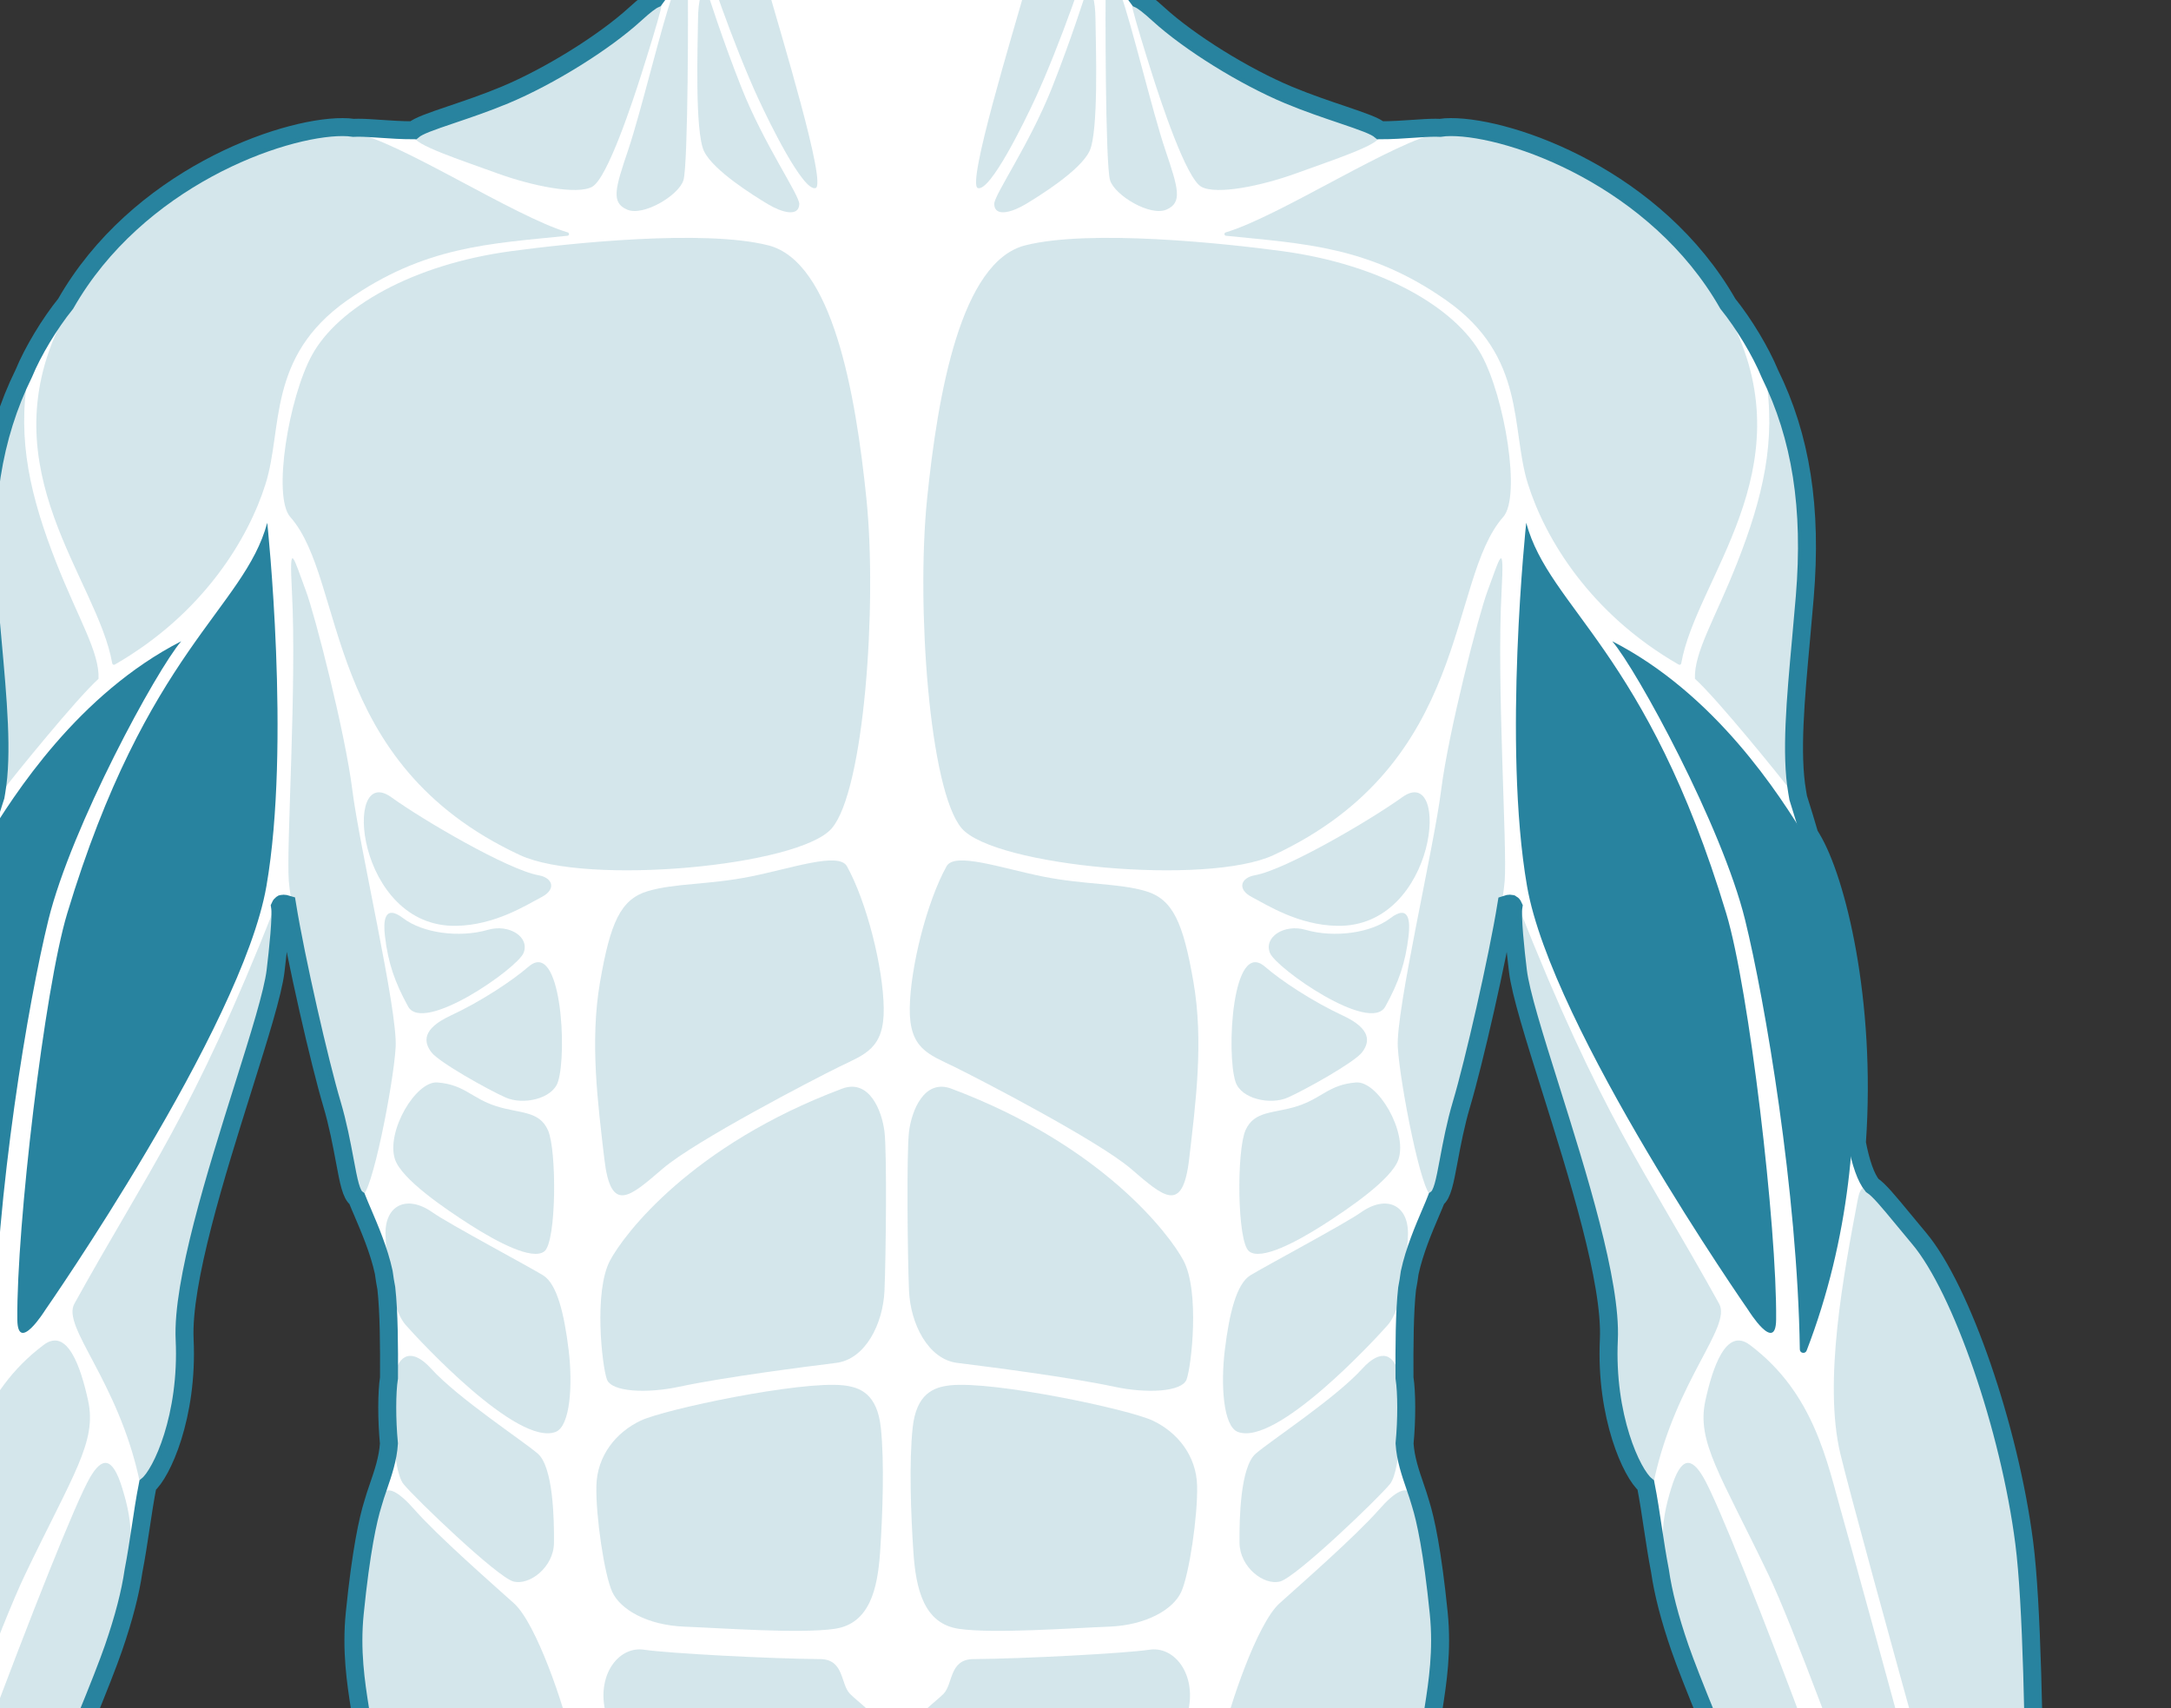 <svg width="61" height="48" viewBox="0 0 61 48" fill="none" xmlns="http://www.w3.org/2000/svg">
<rect x="0" y="0" width="61" height="48" fill="#333333" stroke="none"/>
<g clip-path="url(#clip0_4055_6924)">
<path d="M40.808 159.241C40.624 159.241 40.476 159.133 40.333 159.03C40.214 158.944 40.101 158.862 39.994 158.862C39.975 158.862 39.957 158.865 39.938 158.869C39.815 158.901 39.748 158.954 39.669 159.015C39.559 159.102 39.434 159.2 39.179 159.2C39.162 159.2 39.145 159.199 39.127 159.198C38.889 159.187 38.741 159.087 38.611 158.998C38.49 158.917 38.395 158.853 38.236 158.853C38.226 158.853 38.217 158.853 38.207 158.853C38.04 158.861 37.943 158.918 37.822 158.989C37.669 159.079 37.496 159.18 37.173 159.198C37.151 159.2 37.129 159.2 37.107 159.2C36.805 159.2 36.546 159.085 36.317 158.983C36.125 158.898 35.944 158.817 35.763 158.813L35.748 158.813C35.563 158.813 35.336 158.888 35.096 158.967C34.797 159.066 34.458 159.178 34.106 159.178L34.08 159.178C33.232 159.165 32.751 158.728 32.649 157.881C32.594 157.432 32.743 156.945 32.888 156.475C33.054 155.931 33.227 155.369 33.098 154.853C32.826 153.763 32.669 152.36 32.709 151.363C32.736 150.679 32.523 149.757 32.336 148.944C32.245 148.552 32.16 148.183 32.102 147.85C31.981 147.156 32.489 145.938 32.937 144.863C33.182 144.275 33.414 143.719 33.461 143.421C33.562 142.775 33.446 139.256 33.384 137.364L33.375 137.087C33.324 136.717 33.272 136.323 33.221 135.933C33.081 134.871 32.95 133.868 32.835 133.439L32.749 133.118C32.443 131.982 31.984 130.275 31.983 129.678C31.877 129.402 31.723 128.993 31.565 128.528C31.184 128.059 30.907 127.027 30.741 125.46C30.48 122.984 30.768 119.507 31.068 118.05C31.219 117.317 31.454 116.429 31.662 115.646C31.861 114.899 32.049 114.193 32.122 113.77C32.198 113.336 32.215 113.09 32.225 112.944C32.232 112.848 32.236 112.784 32.255 112.734C32.23 112.599 32.202 112.446 32.173 112.282C32.029 111.476 31.833 110.373 31.577 109.802C31.239 109.051 30.797 106.811 30.608 105.855L30.601 105.822C30.541 105.517 30.486 105.007 30.437 104.304C30.345 103.548 30.317 102.638 30.298 102.037L30.294 101.933C30.285 101.647 30.285 101.076 30.346 100.863C30.338 100.683 30.308 100.518 30.222 100.181C30.134 99.829 30.074 99.449 30.005 99.009C29.971 98.795 29.936 98.566 29.893 98.32C29.849 98.164 29.82 98.008 29.808 97.856C29.729 97.446 29.669 97.252 29.616 97.081C29.554 96.879 29.5 96.703 29.434 96.263C29.346 96.142 29.294 95.69 29.142 93.996C29.081 93.325 29.019 92.63 28.956 92.11C28.923 91.831 28.903 91.474 28.897 91.048C28.838 90.926 28.759 90.802 28.675 90.671C28.582 90.524 28.485 90.372 28.397 90.197C28.044 89.866 27.69 88.039 27.633 87.541C27.503 86.419 26.682 81.47 26.207 79.892C25.666 78.091 26.037 74.46 26.081 74.052C26.096 73.914 26.109 73.777 26.123 73.642C26.18 73.065 26.235 72.52 26.366 72.1C26.229 71.843 25.588 71.727 25.278 71.727H25.115C24.807 71.727 24.174 71.841 24.027 72.102C24.158 72.522 24.213 73.067 24.27 73.643C24.284 73.777 24.297 73.914 24.312 74.052C24.357 74.46 24.727 78.091 24.186 79.892C23.711 81.47 22.89 86.419 22.76 87.541C22.703 88.039 22.349 89.866 21.996 90.197C21.908 90.372 21.811 90.524 21.718 90.67C21.634 90.801 21.555 90.926 21.496 91.048C21.49 91.474 21.47 91.831 21.437 92.11C21.374 92.63 21.312 93.325 21.252 93.997C21.099 95.69 21.047 96.142 20.959 96.263C20.893 96.703 20.839 96.879 20.777 97.081C20.724 97.252 20.665 97.446 20.584 97.856C20.573 98.008 20.544 98.164 20.497 98.333C20.457 98.566 20.422 98.794 20.388 99.008C20.319 99.448 20.26 99.829 20.171 100.181C20.099 100.462 20.068 100.619 20.054 100.762C20.088 100.908 20.092 101.203 20.096 101.689L20.099 101.927C20.106 102.569 20.069 103.619 19.944 104.465C19.899 105.081 19.847 105.541 19.792 105.822L19.786 105.851C19.597 106.808 19.154 109.05 18.816 109.802C18.56 110.373 18.363 111.477 18.22 112.282C18.191 112.446 18.163 112.599 18.138 112.734C18.157 112.784 18.161 112.848 18.168 112.943C18.178 113.09 18.195 113.336 18.271 113.77C18.345 114.193 18.532 114.899 18.731 115.647C18.939 116.43 19.174 117.317 19.325 118.05C19.625 119.507 19.913 122.984 19.652 125.46C19.531 126.6 19.282 128.071 18.776 128.651C18.617 129.126 18.482 129.489 18.41 129.678C18.409 130.276 17.95 131.984 17.644 133.12L17.558 133.439C17.444 133.868 17.312 134.87 17.173 135.931C17.121 136.322 17.07 136.717 17.018 137.087L17.009 137.369C16.947 139.259 16.831 142.776 16.932 143.421C16.979 143.719 17.211 144.275 17.456 144.863C17.904 145.937 18.412 147.156 18.291 147.85C18.233 148.183 18.148 148.552 18.058 148.944C17.87 149.757 17.657 150.679 17.684 151.363C17.724 152.36 17.567 153.763 17.295 154.853C17.166 155.369 17.339 155.931 17.505 156.475C17.65 156.945 17.799 157.432 17.744 157.881C17.642 158.728 17.16 159.165 16.313 159.178L16.287 159.178C15.935 159.178 15.596 159.066 15.297 158.967C15.057 158.888 14.83 158.813 14.645 158.813L14.63 158.813C14.449 158.817 14.268 158.898 14.076 158.983C13.847 159.085 13.588 159.2 13.286 159.2C13.264 159.2 13.242 159.2 13.22 159.198C12.897 159.18 12.724 159.079 12.572 158.989C12.45 158.918 12.353 158.861 12.186 158.853C12.176 158.853 12.167 158.853 12.157 158.853C11.998 158.853 11.903 158.917 11.783 158.998C11.652 159.087 11.504 159.187 11.266 159.198C11.248 159.199 11.231 159.2 11.214 159.2C10.96 159.2 10.834 159.102 10.723 159.015C10.645 158.954 10.578 158.901 10.455 158.869C10.436 158.865 10.418 158.862 10.399 158.862C10.292 158.862 10.179 158.944 10.06 159.03C9.917 159.133 9.769 159.241 9.585 159.241C9.571 159.241 9.557 159.24 9.543 159.239C9.311 159.217 9.191 159.12 9.084 159.034C9.02 158.981 8.963 158.936 8.881 158.906C8.87 158.903 8.859 158.901 8.845 158.901C8.771 158.901 8.662 158.957 8.546 159.018C8.373 159.107 8.158 159.219 7.912 159.219C7.384 159.219 7.114 158.956 6.948 158.283C6.782 157.606 6.928 156.508 7.461 155.841C7.599 155.669 7.818 155.406 8.072 155.102C8.72 154.326 9.607 153.262 9.99 152.684C10.523 151.878 10.74 150.436 10.427 149.773C10.026 148.924 9.942 148.132 10.177 147.419L10.256 147.18C10.475 146.52 10.702 145.838 10.8 145.009C10.88 144.327 10.844 142.675 10.776 141.422C10.713 141.141 10.661 140.844 10.623 140.541C10.404 138.809 9.408 131.308 8.89 128.982C8.403 126.796 7.632 122.788 7.503 120.709C7.389 118.874 7.519 117.679 7.597 116.965L7.615 116.804C7.642 116.552 7.714 116.065 7.763 115.839C7.86 115.344 7.996 114.884 8.116 114.479C8.186 114.242 8.252 114.018 8.303 113.812C8.335 113.564 8.414 112.996 8.497 112.8L8.508 112.742C8.593 112.31 8.689 111.821 8.739 111.367C8.737 111.08 8.744 110.811 8.76 110.545C8.675 109.611 8.64 106.081 8.75 104.467C8.822 103.412 9.106 101.852 9.334 100.599C9.455 99.93 9.56 99.352 9.593 99.061C9.632 98.706 9.612 98.204 9.532 97.567L9.531 97.564C8.559 95.17 7.572 92.662 7.13 90.641C6.908 89.626 6.866 87.847 6.824 86.128C6.786 84.533 6.747 82.885 6.562 81.95C6.188 80.061 6.135 76.793 6.19 75.177C6.17 74.814 6.227 74.076 6.26 73.752C6.24 73.689 6.246 73.61 6.256 73.533C6.281 73.328 6.306 72.877 6.338 72.306C6.419 70.845 6.541 68.637 6.837 67.397C7.235 65.73 7.99 61.294 7.959 59.88C7.928 58.444 8.661 55.371 9.203 53.705C9.315 53.232 9.514 52.493 9.689 51.841C9.785 51.487 9.872 51.164 9.932 50.932C9.968 50.486 10.081 50.036 10.175 49.692C10.304 49.221 10.215 48.656 10.113 48.001C10.001 47.283 9.861 46.389 9.968 45.329C10.145 43.572 10.341 42.692 10.475 42.263C10.518 42.105 10.574 41.943 10.633 41.771C10.765 41.387 10.901 40.989 10.928 40.562C10.864 39.894 10.865 39.123 10.93 38.717C10.935 37.848 10.93 36.87 10.855 36.201C10.829 36.071 10.804 35.915 10.782 35.75C10.651 35.145 10.387 34.528 10.195 34.078C10.131 33.93 10.076 33.8 10.031 33.686C9.866 33.566 9.801 33.218 9.684 32.593C9.6 32.144 9.495 31.585 9.324 31.01C8.988 29.884 8.314 26.949 8.065 25.411C8.03 25.4 7.996 25.394 7.967 25.394C7.938 25.394 7.925 25.4 7.921 25.401C7.906 25.41 7.887 25.425 7.868 25.468C7.915 25.75 7.812 26.706 7.743 27.282C7.669 27.901 7.281 29.133 6.833 30.559C6.066 32.998 5.112 36.033 5.188 37.643C5.289 39.798 4.541 41.412 4.15 41.732C4.074 42.118 4.012 42.531 3.952 42.93C3.891 43.333 3.828 43.749 3.751 44.145C3.662 44.759 3.479 45.467 3.192 46.301C2.904 47.139 2.054 49.209 0.919 51.838C0.768 52.325 0.601 52.86 0.424 53.426C-0.717 57.072 -2.279 62.066 -2.318 63.839C-2.329 64.347 -2.045 65.125 -1.575 66.345C-1.053 67.699 -1.143 70.358 -2.338 72.618C-2.846 73.58 -3.296 75.051 -3.731 76.473C-4.154 77.854 -4.554 79.159 -4.948 79.746C-5.183 80.095 -5.426 80.272 -5.67 80.272C-5.921 80.272 -6.109 80.091 -6.236 79.905C-6.434 80.916 -6.892 82.731 -7.654 82.869C-7.708 82.879 -7.762 82.884 -7.813 82.884C-8.188 82.884 -8.462 82.625 -8.599 82.155C-8.836 82.964 -9.271 84.049 -9.895 84.049L-9.916 84.049C-10.795 84.016 -10.821 82.862 -10.781 81.56C-10.85 81.599 -10.929 81.619 -11.015 81.619C-11.591 81.619 -12.283 80.754 -12.412 79.872C-12.732 77.691 -12.52 75.077 -12.366 73.168C-12.29 72.231 -12.211 71.264 -12.276 70.99C-12.394 71.1 -12.545 71.296 -12.718 71.519C-13.043 71.94 -13.446 72.463 -13.92 72.789C-14.304 73.053 -14.762 73.193 -15.245 73.193C-16.001 73.193 -16.668 72.851 -16.828 72.38C-16.889 72.202 -16.924 71.852 -16.474 71.503C-15.302 70.596 -13.056 67.316 -12.257 65.348C-11.724 64.035 -10.743 63.6 -9.955 63.251C-9.485 63.042 -9.078 62.862 -8.878 62.545C-8.415 61.814 -7.714 58.251 -6.794 51.956C-6.757 48.54 -6.703 45.063 -6.484 43.357C-6.071 40.132 -4.719 36.214 -3.532 34.801C-3.362 34.599 -3.211 34.415 -3.075 34.251C-2.664 33.752 -2.41 33.444 -2.218 33.313C-2.048 33.085 -1.902 32.657 -1.785 32.041C-2.051 28.082 -1.201 24.698 -0.512 23.557L-0.475 23.496C-0.395 23.223 -0.284 22.875 -0.167 22.507L-0.125 22.378L-0.103 22.249C0.081 21.182 -0.056 19.68 -0.214 17.941C-0.249 17.559 -0.285 17.169 -0.318 16.772C-0.525 14.277 -0.212 12.281 0.67 10.489C0.921 9.879 1.394 9.092 1.845 8.535C3.846 5.027 7.898 3.571 9.625 3.571C9.737 3.571 9.839 3.578 9.928 3.592C9.97 3.589 10.014 3.589 10.06 3.589C10.243 3.589 10.46 3.604 10.69 3.62C10.969 3.639 11.286 3.661 11.61 3.661C11.759 3.536 12.089 3.421 12.691 3.217C13.12 3.072 13.655 2.892 14.189 2.669C15.434 2.149 16.97 1.195 17.842 0.4C18.111 0.155 18.279 0.025 18.398 -0.028C18.48 -0.143 18.568 -0.257 18.659 -0.376C19 -0.821 19.387 -1.325 19.492 -1.843C19.458 -2.143 19.447 -3.789 19.559 -4.871C19.546 -5.044 19.533 -5.131 19.525 -5.174C19.509 -5.254 19.495 -5.336 19.482 -5.42C19.419 -5.804 19.348 -6.239 18.936 -6.853C18.585 -7.377 18.488 -8.596 18.468 -9.526C18.464 -9.705 18.317 -9.852 18.141 -9.852C18.118 -9.852 18.095 -9.849 18.072 -9.844C17.967 -9.821 17.858 -9.809 17.755 -9.809C17.478 -9.809 17.249 -9.893 17.093 -10.052C16.932 -10.216 16.854 -10.452 16.86 -10.753C16.88 -11.805 16.666 -12.415 16.477 -12.954C16.382 -13.225 16.292 -13.482 16.238 -13.77C16.142 -14.283 16.083 -14.973 16.35 -15.345C16.455 -15.492 16.599 -15.579 16.779 -15.605C16.822 -15.611 16.867 -15.614 16.913 -15.614C17.061 -15.614 17.217 -15.581 17.374 -15.514C17.396 -15.504 17.418 -15.5 17.441 -15.5C17.488 -15.5 17.536 -15.521 17.571 -15.559C17.607 -15.597 17.624 -15.647 17.62 -15.7C17.504 -17.238 17.399 -21.027 18.912 -22.968C20.711 -25.277 23.477 -25.744 24.584 -25.838C24.727 -25.85 24.899 -25.863 25.137 -25.863C25.316 -25.863 25.51 -25.856 25.714 -25.84C26.84 -25.757 29.657 -25.309 31.481 -22.968C32.994 -21.027 32.888 -17.238 32.773 -15.699C32.769 -15.647 32.786 -15.597 32.822 -15.559C32.857 -15.521 32.904 -15.5 32.952 -15.5C32.975 -15.5 32.997 -15.504 33.018 -15.514C33.176 -15.581 33.331 -15.614 33.48 -15.614C33.525 -15.614 33.57 -15.611 33.614 -15.605C33.793 -15.579 33.937 -15.492 34.042 -15.345C34.309 -14.973 34.251 -14.283 34.155 -13.77C34.101 -13.482 34.011 -13.225 33.916 -12.954C33.727 -12.415 33.513 -11.805 33.533 -10.753C33.539 -10.452 33.46 -10.216 33.3 -10.052C33.144 -9.893 32.915 -9.809 32.638 -9.809C32.535 -9.809 32.425 -9.821 32.321 -9.844C32.298 -9.849 32.274 -9.852 32.251 -9.852C32.075 -9.852 31.929 -9.705 31.925 -9.526C31.905 -8.596 31.808 -7.378 31.456 -6.853C31.044 -6.239 30.974 -5.804 30.911 -5.42C30.897 -5.336 30.884 -5.254 30.868 -5.174C30.859 -5.131 30.847 -5.043 30.834 -4.871C30.946 -3.789 30.934 -2.142 30.9 -1.843C31.006 -1.325 31.392 -0.821 31.734 -0.376C31.826 -0.256 31.915 -0.139 31.995 -0.028C32.114 0.025 32.282 0.155 32.551 0.4C33.422 1.195 34.959 2.149 36.203 2.669C36.738 2.892 37.272 3.072 37.702 3.217C38.303 3.421 38.634 3.536 38.783 3.661C39.107 3.661 39.423 3.639 39.703 3.62C39.933 3.604 40.15 3.589 40.333 3.589C40.379 3.589 40.423 3.589 40.465 3.592C40.554 3.578 40.655 3.571 40.768 3.571C42.495 3.571 46.547 5.027 48.548 8.535C48.999 9.093 49.472 9.88 49.727 10.497C50.605 12.281 50.918 14.277 50.71 16.772C50.677 17.169 50.642 17.56 50.607 17.942C50.449 19.68 50.312 21.182 50.496 22.249L50.525 22.42L50.527 22.426C50.646 22.806 50.758 23.166 50.837 23.445L50.904 23.557C51.601 24.71 52.455 28.126 52.174 32.114C52.287 32.696 52.431 33.097 52.602 33.308C52.796 33.436 53.053 33.748 53.47 34.253C53.605 34.417 53.756 34.6 53.925 34.801C55.112 36.214 56.464 40.132 56.877 43.356C57.096 45.063 57.15 48.54 57.187 51.956C58.107 58.251 58.808 61.814 59.271 62.545C59.471 62.862 59.878 63.042 60.348 63.251C61.136 63.6 62.117 64.035 62.65 65.348C63.448 67.316 65.695 70.595 66.867 71.503C67.317 71.852 67.282 72.202 67.221 72.38C67.06 72.851 66.394 73.193 65.637 73.193C65.155 73.193 64.697 73.053 64.313 72.789C63.839 72.463 63.435 71.94 63.111 71.52C62.938 71.296 62.787 71.1 62.669 70.99C62.604 71.264 62.682 72.23 62.758 73.168C62.913 75.076 63.125 77.69 62.805 79.872C62.676 80.754 61.984 81.619 61.408 81.619C61.322 81.619 61.243 81.599 61.174 81.56C61.214 82.861 61.188 84.016 60.308 84.049L60.288 84.049C59.663 84.049 59.229 82.964 58.992 82.155C58.854 82.624 58.581 82.884 58.206 82.884C58.155 82.884 58.101 82.879 58.046 82.869C57.284 82.73 56.826 80.916 56.629 79.905C56.501 80.091 56.313 80.272 56.063 80.272C55.819 80.272 55.576 80.095 55.341 79.746C54.946 79.159 54.547 77.854 54.124 76.473C53.689 75.051 53.239 73.58 52.731 72.618C51.536 70.358 51.446 67.699 51.967 66.345C52.438 65.125 52.722 64.347 52.711 63.839C52.672 62.066 51.109 57.072 49.969 53.426C49.792 52.86 49.625 52.325 49.474 51.838C48.339 49.209 47.489 47.139 47.2 46.301C46.913 45.467 46.73 44.759 46.641 44.138C46.565 43.749 46.502 43.333 46.441 42.931C46.381 42.531 46.319 42.118 46.243 41.732C45.851 41.412 45.104 39.797 45.205 37.643C45.281 36.033 44.327 32.998 43.56 30.559C43.111 29.133 42.724 27.901 42.65 27.282C42.58 26.706 42.478 25.75 42.525 25.468C42.506 25.425 42.486 25.409 42.472 25.401C42.468 25.4 42.455 25.393 42.426 25.393C42.397 25.393 42.363 25.399 42.328 25.411C42.079 26.948 41.405 29.884 41.069 31.01C40.898 31.585 40.793 32.144 40.709 32.593C40.592 33.218 40.527 33.566 40.361 33.686C40.317 33.8 40.261 33.93 40.198 34.078C40.006 34.528 39.742 35.145 39.609 35.761C39.589 35.914 39.564 36.07 39.536 36.212C39.463 36.87 39.458 37.847 39.463 38.717C39.527 39.123 39.529 39.894 39.465 40.562C39.492 40.989 39.628 41.387 39.76 41.771C39.819 41.943 39.874 42.105 39.919 42.266C40.052 42.692 40.248 43.572 40.425 45.329C40.532 46.389 40.392 47.282 40.28 48.001C40.177 48.656 40.089 49.221 40.218 49.692C40.312 50.035 40.425 50.486 40.461 50.932C40.521 51.164 40.608 51.486 40.703 51.839C40.879 52.492 41.078 53.231 41.193 53.715C41.731 55.371 42.465 58.444 42.434 59.88C42.403 61.294 43.158 65.73 43.556 67.397C43.852 68.637 43.974 70.844 44.055 72.305C44.087 72.877 44.111 73.328 44.137 73.532C44.147 73.61 44.153 73.689 44.133 73.752C44.166 74.076 44.223 74.813 44.203 75.189C44.258 76.793 44.205 80.06 43.831 81.95C43.646 82.885 43.607 84.533 43.568 86.127C43.527 87.847 43.484 89.626 43.263 90.641C42.821 92.662 41.834 95.169 40.862 97.565L40.861 97.567C40.781 98.204 40.761 98.706 40.8 99.061C40.832 99.352 40.937 99.93 41.059 100.598C41.287 101.852 41.571 103.412 41.642 104.467C41.753 106.086 41.717 109.631 41.632 110.548C41.649 110.805 41.656 111.077 41.654 111.367C41.703 111.821 41.8 112.31 41.885 112.742L41.896 112.799C41.979 112.996 42.058 113.564 42.09 113.813C42.141 114.017 42.207 114.241 42.277 114.478C42.435 115.012 42.614 115.616 42.705 116.292C42.735 116.461 42.762 116.65 42.778 116.804L42.795 116.965C42.873 117.679 43.004 118.874 42.89 120.709C42.761 122.788 41.99 126.795 41.503 128.982C40.984 131.31 39.989 138.809 39.77 140.541C39.732 140.844 39.68 141.141 39.617 141.422C39.549 142.674 39.512 144.327 39.593 145.009C39.691 145.839 39.918 146.521 40.137 147.181L40.216 147.418C40.45 148.132 40.367 148.924 39.966 149.772C39.653 150.436 39.87 151.878 40.403 152.684C40.786 153.262 41.674 154.326 42.322 155.103C42.575 155.407 42.794 155.669 42.932 155.841C43.465 156.508 43.611 157.606 43.444 158.283C43.279 158.956 43.008 159.219 42.48 159.219C42.235 159.219 42.02 159.107 41.847 159.018C41.731 158.957 41.622 158.901 41.547 158.901C41.534 158.901 41.523 158.902 41.512 158.906C41.429 158.936 41.373 158.981 41.308 159.034C41.202 159.12 41.082 159.217 40.85 159.238C40.836 159.24 40.822 159.241 40.808 159.241Z" fill="white" stroke="#28839F" stroke-width="0.505"/>
<path d="M3.225 18.675C3.196 18.691 3.16 18.674 3.154 18.641C2.741 16.276 -0.315 13.219 1.704 9.087C3.743 4.915 8.612 3.515 9.92 3.728C11.161 3.93 14.426 6.075 15.954 6.531C16.004 6.546 15.997 6.62 15.946 6.625C13.758 6.849 11.922 6.915 9.751 8.442C7.495 10.03 7.95 12.041 7.463 13.594C6.98 15.134 5.713 17.244 3.225 18.675Z" fill="#28839F" fill-opacity="0.2"/>
<path d="M0.791 10.548C0.472 12.375 0.867 13.995 1.583 15.816C2.2 17.385 2.8 18.328 2.769 19.074C2.13 19.652 0.411 21.784 0.031 22.271C0.259 20.946 0 18.952 -0.182 16.76C-0.365 14.567 -0.167 12.497 0.791 10.548Z" fill="#28839F" fill-opacity="0.2"/>
<path d="M7.509 14.69C6.859 17.105 4.118 18.272 1.887 25.672C1.249 27.785 0.461 34.471 0.487 37.08C0.496 38.055 1.268 36.816 1.268 36.816C1.268 36.816 6.796 28.879 7.486 24.9C8.176 20.922 7.509 14.69 7.509 14.69Z" fill="#28839F"/>
<path d="M5.092 18.019C4.398 18.827 2.009 23.215 1.361 25.845C0.795 28.143 -0.112 33.501 -0.178 37.919C-0.18 38.028 -0.331 38.053 -0.37 37.952C-2.807 31.623 -1.328 25.169 -0.395 23.626C0.395 22.319 2.202 19.5 5.092 18.019Z" fill="#28839F"/>
<path d="M2.09 36.634C1.729 37.287 3.307 38.775 3.916 41.587C4.02 42.067 5.174 40.237 5.052 37.649C4.93 35.06 7.41 28.91 7.608 27.265C7.806 25.621 7.73 25.469 7.73 25.469C5.393 31.38 4.18 32.858 2.09 36.634Z" fill="#28839F" fill-opacity="0.2"/>
<path d="M1.228 37.791C-0.59 39.155 -0.943 41.09 -1.369 42.582C-1.795 44.074 -5.34 57.03 -5.659 58.385C-5.979 59.74 -6.085 61.354 -5.599 60.73C-5.112 60.105 -0.654 47.088 0.7 44.256C2.055 41.425 2.73 40.513 2.475 39.354C2.273 38.43 1.897 37.288 1.228 37.791Z" fill="#28839F" fill-opacity="0.2"/>
<path d="M2.536 41.505C1.741 42.849 -2.677 54.659 -3.428 57.583C-4.178 60.506 -4.199 61.683 -3.712 61.399C-3.225 61.115 2.212 48.732 3.064 46.255C3.916 43.779 3.723 42.764 3.439 41.83C3.155 40.896 2.861 40.957 2.536 41.505Z" fill="#28839F" fill-opacity="0.2"/>
<path d="M21.586 6.894C19.77 6.435 15.983 6.838 14.364 7.057C11.585 7.432 9.496 8.641 8.765 9.98C8.115 11.167 7.65 13.955 8.156 14.527C9.738 16.313 9.028 21.429 14.607 24.027C16.474 24.897 22.458 24.342 23.371 23.276C24.284 22.21 24.649 17.004 24.345 14.02C24.04 11.036 23.391 7.351 21.586 6.894Z" fill="#28839F" fill-opacity="0.2"/>
<path d="M17.934 0.5C17.083 1.276 15.53 2.256 14.242 2.794C12.954 3.332 11.716 3.606 11.645 3.829C11.574 4.053 12.984 4.509 13.958 4.865C14.932 5.22 16.2 5.484 16.636 5.25C17.072 5.017 17.802 2.774 18.015 2.104C18.228 1.434 18.472 0.642 18.563 0.277C18.654 -0.089 18.39 0.084 17.934 0.5Z" fill="#28839F" fill-opacity="0.2"/>
<path d="M18.898 -0.139C18.598 0.67 18.015 3.134 17.65 4.215C17.285 5.296 17.163 5.692 17.62 5.89C18.076 6.088 19.065 5.494 19.202 5.067C19.339 4.641 19.339 -0.063 19.324 -0.414C19.309 -0.764 19.05 -0.551 18.898 -0.139Z" fill="#28839F" fill-opacity="0.2"/>
<path d="M19.613 0.53C19.603 1.302 19.521 3.697 19.78 4.245C20.039 4.793 21.195 5.509 21.576 5.737C21.956 5.965 22.443 6.11 22.458 5.737C22.468 5.483 21.467 4.065 20.83 2.454C20.282 1.068 19.906 -0.134 19.902 -0.14C19.704 -0.414 19.619 0.039 19.613 0.53Z" fill="#28839F" fill-opacity="0.2"/>
<path d="M19.63 -1.84C19.756 -1.161 20.642 1.334 21.301 2.76C21.601 3.411 22.564 5.391 22.916 5.285C23.238 5.189 21.946 0.979 21.534 -0.485C20.61 -3.774 20.397 -5.981 19.934 -5.768C19.567 -5.599 19.582 -2.099 19.63 -1.84Z" fill="#28839F" fill-opacity="0.2"/>
<path d="M23.797 24.342C24.353 25.344 24.816 27.189 24.831 28.331C24.847 29.473 24.299 29.625 23.584 29.975C22.869 30.325 19.537 32.056 18.624 32.837C17.696 33.632 17.163 34.131 16.98 32.563C16.798 30.995 16.57 29.275 16.859 27.6C17.148 25.925 17.437 25.27 18.198 25.042C18.959 24.814 19.909 24.867 21.088 24.631C22.25 24.398 23.569 23.931 23.797 24.342Z" fill="#28839F" fill-opacity="0.2"/>
<path d="M23.66 30.592C19.422 32.183 17.537 34.678 17.143 35.416C16.676 36.288 16.918 38.395 17.052 38.76C17.183 39.12 18.189 39.159 19.08 38.968C20.358 38.694 22.671 38.4 23.492 38.298C24.314 38.197 24.811 37.202 24.852 36.268C24.892 35.334 24.923 32.391 24.852 31.802C24.781 31.214 24.425 30.304 23.66 30.592Z" fill="#28839F" fill-opacity="0.2"/>
<path d="M23.695 38.928C22.485 38.797 18.674 39.598 17.994 39.923C17.315 40.248 16.777 40.898 16.757 41.75C16.737 42.603 16.98 44.247 17.203 44.734C17.427 45.221 18.177 45.668 19.232 45.709C20.287 45.749 22.478 45.912 23.452 45.77C24.425 45.627 24.659 44.673 24.73 43.597C24.801 42.522 24.851 41.09 24.75 40.126C24.648 39.162 24.162 38.979 23.695 38.928Z" fill="#28839F" fill-opacity="0.2"/>
<path d="M15.134 24.595C14.27 24.441 11.88 23.041 10.996 22.403C9.619 21.409 9.992 26.069 12.821 26.016C13.917 25.996 14.789 25.43 15.215 25.209C15.641 24.988 15.532 24.666 15.134 24.595Z" fill="#28839F" fill-opacity="0.2"/>
<path d="M10.815 26.295C10.902 27.056 11.095 27.608 11.467 28.283C11.896 29.06 14.533 27.212 14.71 26.779C14.893 26.326 14.3 25.956 13.709 26.128C12.902 26.361 11.876 26.219 11.332 25.804C10.782 25.384 10.771 25.917 10.815 26.295Z" fill="#28839F" fill-opacity="0.2"/>
<path d="M14.85 27.164C14.405 27.55 13.531 28.133 12.659 28.539C11.852 28.915 11.904 29.285 12.122 29.57C12.34 29.854 13.704 30.615 14.201 30.838C14.698 31.061 15.52 30.879 15.677 30.402C15.943 29.595 15.771 26.366 14.85 27.164Z" fill="#28839F" fill-opacity="0.2"/>
<path d="M11.097 32.574C11.28 33.132 12.487 33.955 13.217 34.422C13.948 34.888 14.957 35.431 15.297 35.162C15.636 34.893 15.647 32.325 15.398 31.762C15.15 31.199 14.597 31.295 13.938 31.082C13.241 30.857 13.062 30.481 12.294 30.417C11.681 30.367 10.844 31.798 11.097 32.574Z" fill="#28839F" fill-opacity="0.2"/>
<path d="M12.157 34.071C12.6 34.385 14.865 35.593 15.261 35.837C15.656 36.081 15.854 36.933 15.976 37.923C16.098 38.913 16.023 40.08 15.611 40.237C14.531 40.648 11.761 37.643 11.404 37.238C10.955 36.728 10.864 35.373 10.833 34.726C10.793 33.869 11.427 33.553 12.157 34.071Z" fill="#28839F" fill-opacity="0.2"/>
<path d="M12.111 38.456C12.872 39.293 14.675 40.473 15.109 40.846C15.542 41.219 15.573 42.681 15.565 43.358C15.557 44.035 14.88 44.561 14.424 44.439C13.968 44.317 11.647 42.087 11.335 41.699C11.024 41.31 10.947 39.3 11.077 38.669C11.206 38.037 11.59 37.882 12.111 38.456Z" fill="#28839F" fill-opacity="0.2"/>
<path d="M23.046 46.621C21.626 46.61 18.776 46.459 18.096 46.357C17.416 46.256 16.828 46.986 16.98 47.941C17.132 48.895 17.711 52.691 18.928 56.527C20.145 60.364 21.038 62.739 22.235 63.815C23.431 64.891 23.715 66.149 24.314 66.058C24.912 65.967 24.915 63.554 24.922 62.602C24.929 61.787 25.004 48.981 24.793 48.565C24.573 48.13 24.139 47.853 23.884 47.598C23.612 47.325 23.726 46.626 23.046 46.621Z" fill="#28839F" fill-opacity="0.2"/>
<path d="M11.645 42.419C12.31 43.174 13.826 44.499 14.445 45.057C15.063 45.616 15.844 47.9 16.088 48.996C16.331 50.092 16.27 51.513 15.946 52.65C15.621 53.786 16.027 54.355 15.824 55.289C15.621 56.222 14.526 56.872 14.079 56.182C13.633 55.492 11.909 53.34 10.834 52.731C9.758 52.122 10.022 50.762 10.306 49.727C10.59 48.691 9.9 47.351 10.103 45.342C10.306 43.332 10.544 42.391 10.697 42.048C10.849 41.706 11.194 41.906 11.645 42.419Z" fill="#28839F" fill-opacity="0.2"/>
<path d="M8.202 16.613C8.344 19.232 8.04 23.805 8.115 24.759C8.196 25.794 9.048 29.61 9.454 30.971C9.86 32.331 9.89 33.584 10.164 33.599C10.438 33.614 11.057 30.463 11.117 29.428C11.178 28.392 10.103 23.825 9.9 22.201C9.697 20.577 8.848 17.278 8.597 16.608C8.251 15.687 8.121 15.108 8.202 16.613Z" fill="#28839F" fill-opacity="0.2"/>
<path d="M22.968 -4.038C23.248 -3.155 23.599 -2.104 23.706 -1.023C23.812 0.058 24.223 -1.785 24.284 -2.531C24.345 -3.277 24.208 -3.49 23.827 -3.794C23.447 -4.099 22.785 -4.615 22.968 -4.038Z" fill="#28839F" fill-opacity="0.2"/>
<path d="M47.167 18.675C47.196 18.691 47.233 18.674 47.239 18.641C47.651 16.276 50.708 13.219 48.688 9.087C46.649 4.915 41.781 3.515 40.472 3.728C39.231 3.93 35.967 6.075 34.438 6.531C34.389 6.546 34.395 6.62 34.447 6.625C36.635 6.849 38.47 6.915 40.641 8.442C42.897 10.03 42.443 12.041 42.93 13.594C43.413 15.134 44.679 17.244 47.167 18.675Z" fill="#28839F" fill-opacity="0.2"/>
<path d="M49.602 10.548C49.921 12.375 49.526 13.995 48.81 15.816C48.193 17.385 47.593 18.328 47.624 19.074C48.263 19.652 49.982 21.784 50.362 22.271C50.134 20.946 50.393 18.952 50.575 16.76C50.758 14.567 50.56 12.497 49.602 10.548Z" fill="#28839F" fill-opacity="0.2"/>
<path d="M42.883 14.69C43.533 17.105 46.274 18.272 48.505 25.672C49.143 27.785 49.931 34.471 49.905 37.08C49.896 38.055 49.124 36.816 49.124 36.816C49.124 36.816 43.596 28.879 42.906 24.9C42.217 20.922 42.883 14.69 42.883 14.69Z" fill="#28839F"/>
<path d="M45.3 18.019C45.995 18.827 48.384 23.215 49.032 25.845C49.597 28.143 50.505 33.501 50.571 37.919C50.573 38.028 50.723 38.053 50.762 37.952C53.2 31.623 51.72 25.169 50.788 23.626C49.998 22.319 48.191 19.5 45.3 18.019Z" fill="#28839F"/>
<path d="M48.303 36.634C48.664 37.287 47.086 38.775 46.477 41.587C46.373 42.067 45.219 40.237 45.341 37.649C45.463 35.06 42.983 28.91 42.785 27.265C42.587 25.621 42.663 25.469 42.663 25.469C45 31.38 46.213 32.858 48.303 36.634Z" fill="#28839F" fill-opacity="0.2"/>
<path d="M52.198 33.711C51.806 35.784 51.224 38.827 51.711 40.857C52.198 42.887 56.296 57.624 56.905 59.492C57.513 61.359 57.392 59.431 57.189 57.705C56.986 55.98 57.148 46.541 56.742 43.374C56.337 40.207 54.998 36.289 53.821 34.888C52.645 33.488 52.34 32.96 52.198 33.711Z" fill="#28839F" fill-opacity="0.2"/>
<path d="M49.165 37.791C50.983 39.155 51.336 41.09 51.762 42.582C52.188 44.074 55.733 57.03 56.053 58.385C56.372 59.74 56.479 61.354 55.992 60.73C55.505 60.105 51.047 47.088 49.693 44.256C48.339 41.425 47.663 40.513 47.918 39.354C48.12 38.43 48.496 37.288 49.165 37.791Z" fill="#28839F" fill-opacity="0.2"/>
<path d="M47.856 41.505C48.652 42.849 53.07 54.659 53.821 57.583C54.571 60.506 54.592 61.683 54.105 61.399C53.618 61.115 48.181 48.732 47.329 46.255C46.477 43.779 46.67 42.764 46.954 41.83C47.238 40.896 47.532 40.957 47.856 41.505Z" fill="#28839F" fill-opacity="0.2"/>
<path d="M28.808 6.894C30.624 6.435 34.411 6.838 36.029 7.057C38.809 7.432 40.897 8.641 41.629 9.98C42.278 11.167 42.744 13.955 42.237 14.527C40.655 16.313 41.365 21.429 35.786 24.027C33.919 24.897 27.935 24.342 27.022 23.276C26.109 22.21 25.744 17.004 26.049 14.02C26.353 11.036 27.002 7.351 28.808 6.894Z" fill="#28839F" fill-opacity="0.2"/>
<path d="M32.459 0.5C33.31 1.276 34.863 2.256 36.151 2.794C37.44 3.332 38.677 3.606 38.748 3.829C38.819 4.053 37.409 4.509 36.435 4.865C35.462 5.22 34.194 5.484 33.758 5.25C33.322 5.017 32.591 2.774 32.378 2.104C32.165 1.434 31.922 0.642 31.831 0.277C31.739 -0.089 32.003 0.084 32.459 0.5Z" fill="#28839F" fill-opacity="0.2"/>
<path d="M31.496 -0.139C31.795 0.67 32.378 3.134 32.743 4.215C33.108 5.296 33.23 5.692 32.774 5.89C32.317 6.088 31.328 5.494 31.191 5.067C31.054 4.641 31.054 -0.063 31.07 -0.414C31.085 -0.764 31.343 -0.551 31.496 -0.139Z" fill="#28839F" fill-opacity="0.2"/>
<path d="M30.78 0.53C30.791 1.302 30.872 3.697 30.613 4.245C30.354 4.793 29.198 5.509 28.818 5.737C28.437 5.965 27.95 6.11 27.935 5.737C27.925 5.483 28.926 4.065 29.563 2.454C30.111 1.068 30.487 -0.134 30.491 -0.14C30.689 -0.414 30.774 0.039 30.78 0.53Z" fill="#28839F" fill-opacity="0.2"/>
<path d="M30.763 -1.84C30.636 -1.161 29.75 1.334 29.092 2.76C28.791 3.411 27.829 5.391 27.476 5.285C27.154 5.189 28.447 0.979 28.858 -0.485C29.783 -3.774 29.996 -5.981 30.458 -5.768C30.826 -5.599 30.811 -2.099 30.763 -1.84Z" fill="#28839F" fill-opacity="0.2"/>
<path d="M26.596 24.342C26.04 25.344 25.577 27.189 25.562 28.331C25.547 29.473 26.094 29.625 26.809 29.975C27.524 30.325 30.857 32.056 31.77 32.837C32.698 33.632 33.23 34.131 33.413 32.563C33.595 30.995 33.824 29.275 33.534 27.6C33.245 25.925 32.956 25.27 32.196 25.042C31.435 24.814 30.484 24.867 29.305 24.631C28.143 24.398 26.825 23.931 26.596 24.342Z" fill="#28839F" fill-opacity="0.2"/>
<path d="M26.733 30.592C30.97 32.183 32.855 34.678 33.25 35.416C33.717 36.288 33.475 38.395 33.341 38.76C33.209 39.12 32.203 39.159 31.313 38.968C30.035 38.694 27.722 38.4 26.9 38.298C26.079 38.197 25.582 37.202 25.541 36.268C25.501 35.334 25.47 32.391 25.541 31.802C25.612 31.214 25.967 30.304 26.733 30.592Z" fill="#28839F" fill-opacity="0.2"/>
<path d="M26.698 38.928C27.907 38.797 31.718 39.598 32.398 39.923C33.078 40.248 33.615 40.898 33.636 41.75C33.656 42.603 33.412 44.247 33.189 44.734C32.966 45.221 32.215 45.668 31.16 45.709C30.106 45.749 27.915 45.912 26.941 45.77C25.967 45.627 25.734 44.673 25.663 43.597C25.592 42.522 25.541 41.09 25.643 40.126C25.744 39.162 26.231 38.979 26.698 38.928Z" fill="#28839F" fill-opacity="0.2"/>
<path d="M35.258 24.595C36.123 24.441 38.512 23.041 39.397 22.403C40.774 21.409 40.4 26.069 37.571 26.016C36.476 25.996 35.603 25.43 35.177 25.209C34.751 24.988 34.86 24.666 35.258 24.595Z" fill="#28839F" fill-opacity="0.2"/>
<path d="M39.578 26.295C39.491 27.056 39.298 27.608 38.925 28.283C38.497 29.06 35.86 27.212 35.683 26.779C35.5 26.326 36.093 25.956 36.684 26.128C37.491 26.361 38.517 26.219 39.061 25.804C39.611 25.384 39.622 25.917 39.578 26.295Z" fill="#28839F" fill-opacity="0.2"/>
<path d="M35.543 27.164C35.988 27.55 36.861 28.133 37.734 28.539C38.541 28.915 38.489 29.285 38.271 29.57C38.053 29.854 36.689 30.615 36.192 30.838C35.695 31.061 34.873 30.879 34.716 30.402C34.45 29.595 34.622 26.366 35.543 27.164Z" fill="#28839F" fill-opacity="0.2"/>
<path d="M39.295 32.574C39.113 33.132 37.906 33.955 37.175 34.422C36.445 34.888 35.436 35.431 35.096 35.162C34.756 34.893 34.746 32.325 34.995 31.762C35.243 31.199 35.796 31.295 36.455 31.082C37.152 30.857 37.331 30.481 38.099 30.417C38.712 30.367 39.549 31.798 39.295 32.574Z" fill="#28839F" fill-opacity="0.2"/>
<path d="M38.235 34.071C37.792 34.385 35.527 35.593 35.131 35.837C34.736 36.081 34.538 36.933 34.416 37.923C34.295 38.913 34.369 40.08 34.781 40.237C35.862 40.648 38.632 37.643 38.988 37.238C39.437 36.728 39.529 35.373 39.559 34.726C39.599 33.869 38.965 33.553 38.235 34.071Z" fill="#28839F" fill-opacity="0.2"/>
<path d="M38.281 38.456C37.521 39.293 35.718 40.473 35.284 40.846C34.85 41.219 34.82 42.681 34.828 43.358C34.835 44.035 35.512 44.561 35.969 44.439C36.425 44.317 38.745 42.087 39.057 41.699C39.369 41.31 39.445 39.3 39.316 38.669C39.187 38.037 38.803 37.882 38.281 38.456Z" fill="#28839F" fill-opacity="0.2"/>
<path d="M27.347 46.621C28.767 46.61 31.617 46.459 32.297 46.357C32.976 46.256 33.565 46.986 33.412 47.941C33.26 48.895 32.682 52.691 31.465 56.527C30.248 60.364 29.355 62.739 28.158 63.815C26.961 64.891 26.677 66.149 26.079 66.058C25.48 65.967 25.478 63.554 25.47 62.602C25.464 61.787 25.389 48.981 25.6 48.565C25.819 48.13 26.254 47.853 26.509 47.598C26.781 47.325 26.667 46.626 27.347 46.621Z" fill="#28839F" fill-opacity="0.2"/>
<path d="M38.748 42.419C38.083 43.174 36.567 44.499 35.948 45.057C35.33 45.616 34.548 47.9 34.305 48.996C34.062 50.092 34.122 51.513 34.447 52.65C34.772 53.786 34.366 54.355 34.569 55.289C34.772 56.222 35.867 56.872 36.313 56.182C36.76 55.492 38.484 53.34 39.559 52.731C40.634 52.122 40.371 50.762 40.087 49.727C39.803 48.691 40.492 47.351 40.289 45.342C40.087 43.332 39.848 42.391 39.696 42.048C39.544 41.706 39.199 41.906 38.748 42.419Z" fill="#28839F" fill-opacity="0.2"/>
<path d="M42.191 16.613C42.048 19.232 42.353 23.805 42.278 24.759C42.197 25.794 41.345 29.61 40.939 30.971C40.533 32.331 40.503 33.584 40.229 33.599C39.955 33.614 39.336 30.463 39.275 29.428C39.215 28.392 40.29 23.825 40.493 22.201C40.696 20.577 41.545 17.278 41.796 16.608C42.142 15.687 42.272 15.108 42.191 16.613Z" fill="#28839F" fill-opacity="0.2"/>
<path d="M27.425 -4.038C27.145 -3.155 26.794 -2.104 26.688 -1.023C26.581 0.058 26.17 -1.785 26.11 -2.531C26.049 -3.277 26.186 -3.49 26.566 -3.794C26.946 -4.099 27.608 -4.615 27.425 -4.038Z" fill="#28839F" fill-opacity="0.2"/>
</g>
<defs>
<clipPath id="clip0_4055_6924">
<rect width="61" height="48" fill="white"/>
</clipPath>
</defs>
</svg>
